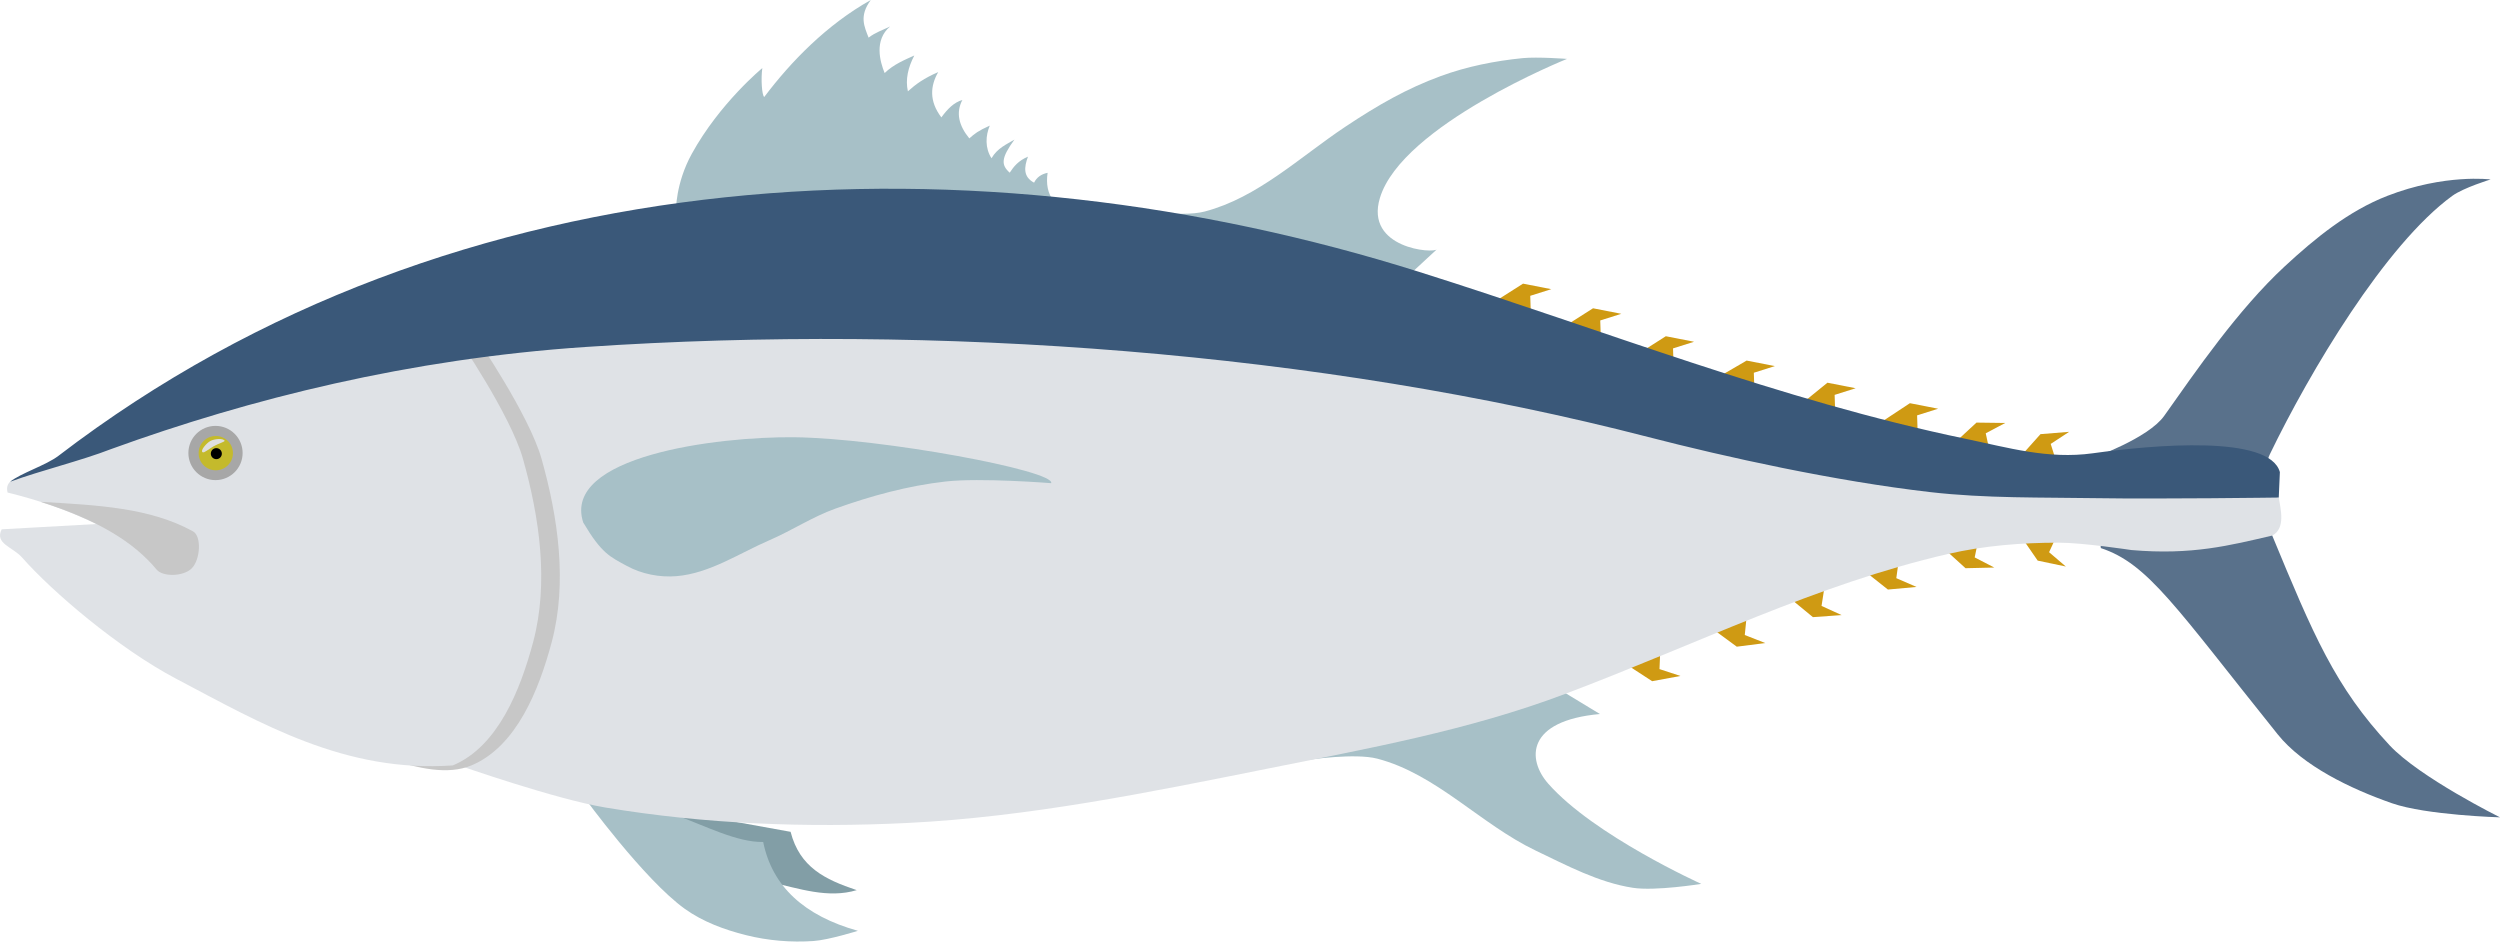 <?xml version="1.0" encoding="UTF-8" standalone="no"?>
<!-- Created with Inkscape (http://www.inkscape.org/) -->

<svg
   xmlns:dc="http://purl.org/dc/elements/1.1/"
   xmlns:cc="http://creativecommons.org/ns#"
   xmlns:rdf="http://www.w3.org/1999/02/22-rdf-syntax-ns#"
   xmlns:svg="http://www.w3.org/2000/svg"
   xmlns="http://www.w3.org/2000/svg"
   xmlns:sodipodi="http://sodipodi.sourceforge.net/DTD/sodipodi-0.dtd"
   xmlns:inkscape="http://www.inkscape.org/namespaces/inkscape"
   width="213.42mm"
   height="80.378mm"
   viewBox="0 0 213.42 80.378"
   version="1.1"
   id="svg8"
   inkscape:version="0.92.3 (2405546, 2018-03-11)"
   sodipodi:docname="bluefin tuna.svg"
   inkscape:export-filename="C:\MEGAsync\Graphics\Species\bluefin tuna.png"
   inkscape:export-xdpi="200"
   inkscape:export-ydpi="200">
  <defs
     id="defs2" />
  <sodipodi:namedview
     id="base"
     pagecolor="#ffffff"
     bordercolor="#666666"
     borderopacity="1.0"
     inkscape:pageopacity="0.0"
     inkscape:pageshadow="2"
     inkscape:zoom="1.4"
     inkscape:cx="281.09144"
     inkscape:cy="214.86186"
     inkscape:document-units="mm"
     inkscape:current-layer="layer1"
     showgrid="false"
     inkscape:window-width="1920"
     inkscape:window-height="1013"
     inkscape:window-x="-9"
     inkscape:window-y="29"
     inkscape:window-maximized="1"
     fit-margin-top="0"
     fit-margin-left="0"
     fit-margin-right="0"
     fit-margin-bottom="0" />
  <g
     inkscape:label="Layer 1"
     inkscape:groupmode="layer"
     id="layer1"
     transform="translate(-0.596,-109.76)">
    <path
       style="fill:#a7c0c7;fill-opacity:1;stroke:none;stroke-width:0.265px;stroke-linecap:butt;stroke-linejoin:miter;stroke-opacity:1"
       d="m 97.152,127.618 c 0,0 4.254,0.729 6.281,0.2 4.529,-1.182 8.13,-4.656 12.027,-7.25 2.793,-1.859 5.242,-3.254 8.118,-4.31 2.247,-0.825 4.633,-1.3 7.016,-1.537 1.252,-0.124 3.775,0.067 3.775,0.067 0,0 -14.079,5.653 -15.969,11.86 -1.321,4.337 4.657,4.79 4.878,4.377 l -2.74,2.539 z"
       id="path832"
       inkscape:connector-curvature="0"
       sodipodi:nodetypes="casaacsccc" />
    <path
       style="fill:#a7c0c7;fill-opacity:1;stroke:none;stroke-width:0.265px;stroke-linecap:butt;stroke-linejoin:miter;stroke-opacity:1"
       d="m 112.287,174.624 c 0,0 3.983,-0.593 5.88,-0.1 5.047,1.312 8.826,5.603 13.531,7.851 2.668,1.275 5.363,2.719 8.285,3.174 1.929,0.3 5.847,-0.334 5.847,-0.334 0,0 -9.172,-4.133 -13.063,-8.553 -1.828,-2.076 -1.886,-5.378 4.41,-5.947 l -4.076,-2.472 z"
       id="path834"
       inkscape:connector-curvature="0"
       sodipodi:nodetypes="caaacsccc" />
    <path
       style="fill:#829ea6;fill-opacity:1;stroke:none;stroke-width:0.265px;stroke-linecap:butt;stroke-linejoin:miter;stroke-opacity:1"
       d="m 66.316,185.047 c 2.514,0.576 4.99,1.435 7.417,0.702 -2.719,-0.91 -4.865,-1.953 -5.646,-4.978 L 57.196,178.8 Z"
       id="path838"
       inkscape:connector-curvature="0"
       sodipodi:nodetypes="ccccc" />
    <path
       style="fill:#a7c0c7;fill-opacity:1;stroke:none;stroke-width:0.265px;stroke-linecap:butt;stroke-linejoin:miter;stroke-opacity:1"
       d="m 50.447,177.798 c 0,0 5.131,7.058 8.619,9.555 1.537,1.1 3.378,1.778 5.212,2.238 1.876,0.471 3.851,0.636 5.78,0.501 1.288,-0.09 3.775,-0.869 3.775,-0.869 -4.597,-1.29 -7.319,-3.8 -8.085,-7.584 -2.254,0.042 -5.005,-1.408 -7.584,-2.339 z"
       id="path836"
       inkscape:connector-curvature="0"
       sodipodi:nodetypes="caaacccc" />
    <path
       style="fill:#59718b;fill-opacity:1;stroke:none;stroke-width:0.265px;stroke-linecap:butt;stroke-linejoin:miter;stroke-opacity:1"
       d="m 179.204,148.866 c 0,0 4.774,-1.669 6.147,-3.608 2.669,-3.769 6.281,-9.049 10.29,-12.762 2.597,-2.405 5.454,-4.731 8.753,-6.014 4.903,-1.906 8.82,-1.403 8.82,-1.403 0,0 -2.315,0.704 -3.274,1.403 -5.731,4.177 -12.174,15.028 -15.568,22.05 -1.009,2.086 0.2,6.949 0.2,6.949 3.475,8.392 5.353,12.909 10.023,17.907 2.56,2.74 9.421,6.147 9.421,6.147 0,0 -6.295,-0.181 -9.221,-1.203 -3.584,-1.252 -7.607,-3.203 -9.755,-5.88 -8.726,-10.875 -11.056,-14.571 -15.101,-15.903 z"
       id="path840"
       inkscape:connector-curvature="0"
       sodipodi:nodetypes="csascsscacascc" />
    <path
       style="fill:#a7c0c7;fill-opacity:1;stroke:none;stroke-width:0.265px;stroke-linecap:butt;stroke-linejoin:miter;stroke-opacity:1"
       d="m 58.303,127.761 c 0,0 -0.05,-2.327 1.347,-4.866 2.38,-4.328 6.024,-7.323 6.024,-7.323 -0.13,0.906 -0.039,2.307 0.162,2.468 2.281,-3.027 5.362,-6.193 9.099,-8.28 -1.019,1.37 -0.549,2.274 -0.189,3.213 0.592,-0.455 1.18,-0.632 1.837,-0.956 -1.377,1.167 -0.869,2.993 -0.467,3.98 0.772,-0.757 1.761,-1.144 2.532,-1.5 -0.528,1.02 -0.776,2.04 -0.548,3.06 0.677,-0.612 1.365,-1.114 2.588,-1.642 -0.673,1.174 -0.79,2.469 0.269,3.866 0.535,-0.732 1.086,-1.284 1.795,-1.489 -0.574,1.094 -0.304,2.188 0.592,3.282 0.475,-0.417 0.736,-0.634 1.748,-1.092 -0.367,0.868 -0.415,1.92 0.147,2.788 0.503,-0.87 1.286,-1.186 1.957,-1.593 -1.16,1.595 -1.143,2.163 -0.403,2.826 0.339,-0.522 0.737,-1.024 1.559,-1.37 -0.333,0.897 -0.427,1.72 0.52,2.221 0.227,-0.461 0.621,-0.732 1.156,-0.842 -0.144,0.955 0.018,1.757 0.497,2.401 z"
       id="path842"
       inkscape:connector-curvature="0"
       sodipodi:nodetypes="csccccccccccccccccccccc" />
    <g
       id="g1020">
      <path
         inkscape:connector-curvature="0"
         id="path908"
         d="m 134.512,137.4 2.079,-1.323 2.41,0.472 -1.795,0.567 0.047,1.465 z"
         style="fill:#cf9a13;fill-opacity:1;stroke:none;stroke-width:0.265px;stroke-linecap:butt;stroke-linejoin:miter;stroke-opacity:1" />
      <path
         inkscape:connector-curvature="0"
         id="path908-5"
         d="m 128.536,135.297 2.079,-1.323 2.41,0.472 -1.795,0.567 0.047,1.465 z"
         style="fill:#cf9a13;fill-opacity:1;stroke:none;stroke-width:0.265px;stroke-linecap:butt;stroke-linejoin:miter;stroke-opacity:1" />
      <path
         inkscape:connector-curvature="0"
         id="path908-1"
         d="m 140.725,139.786 2.079,-1.323 2.41,0.472 -1.795,0.567 0.047,1.465 z"
         style="fill:#cf9a13;fill-opacity:1;stroke:none;stroke-width:0.265px;stroke-linecap:butt;stroke-linejoin:miter;stroke-opacity:1" />
      <path
         sodipodi:nodetypes="cccccc"
         inkscape:connector-curvature="0"
         id="path908-6"
         d="m 147.434,141.864 2.268,-1.323 2.41,0.472 -1.795,0.567 0.047,1.465 z"
         style="fill:#cf9a13;fill-opacity:1;stroke:none;stroke-width:0.265px;stroke-linecap:butt;stroke-linejoin:miter;stroke-opacity:1" />
      <path
         sodipodi:nodetypes="cccccc"
         inkscape:connector-curvature="0"
         id="path908-8"
         d="m 154.332,144.274 2.268,-1.843 2.41,0.472 -1.795,0.567 0.047,1.465 z"
         style="fill:#cf9a13;fill-opacity:1;stroke:none;stroke-width:0.265px;stroke-linecap:butt;stroke-linejoin:miter;stroke-opacity:1" />
      <path
         sodipodi:nodetypes="cccccc"
         inkscape:connector-curvature="0"
         id="path908-63"
         d="m 161.278,145.739 2.362,-1.559 2.41,0.472 -1.795,0.567 0.047,1.465 z"
         style="fill:#cf9a13;fill-opacity:1;stroke:none;stroke-width:0.265px;stroke-linecap:butt;stroke-linejoin:miter;stroke-opacity:1" />
      <path
         inkscape:connector-curvature="0"
         id="path908-4"
         d="m 167.516,147.51 1.808,-1.674 2.455,0.032 -1.665,0.88 0.309,1.432 z"
         style="fill:#cf9a13;fill-opacity:1;stroke:none;stroke-width:0.265px;stroke-linecap:butt;stroke-linejoin:miter;stroke-opacity:1" />
      <path
         inkscape:connector-curvature="0"
         id="path908-64"
         d="m 173.145,148.659 1.643,-1.837 2.447,-0.198 -1.575,1.032 0.442,1.397 z"
         style="fill:#cf9a13;fill-opacity:1;stroke:none;stroke-width:0.265px;stroke-linecap:butt;stroke-linejoin:miter;stroke-opacity:1" />
      <path
         inkscape:connector-curvature="0"
         id="path908-57"
         d="m 139.572,166.567 2.064,1.345 2.415,-0.446 -1.789,-0.587 0.063,-1.464 z"
         style="fill:#cf9a13;fill-opacity:1;stroke:none;stroke-width:0.265px;stroke-linecap:butt;stroke-linejoin:miter;stroke-opacity:1" />
      <path
         inkscape:connector-curvature="0"
         id="path908-57-1"
         d="m 146.876,163.506 1.985,1.46 2.436,-0.309 -1.753,-0.687 0.146,-1.458 z"
         style="fill:#cf9a13;fill-opacity:1;stroke:none;stroke-width:0.265px;stroke-linecap:butt;stroke-linejoin:miter;stroke-opacity:1" />
      <path
         inkscape:connector-curvature="0"
         id="path908-57-9"
         d="m 153.459,160.877 1.902,1.567 2.449,-0.175 -1.713,-0.782 0.226,-1.448 z"
         style="fill:#cf9a13;fill-opacity:1;stroke:none;stroke-width:0.265px;stroke-linecap:butt;stroke-linejoin:miter;stroke-opacity:1" />
      <path
         inkscape:connector-curvature="0"
         id="path908-57-7"
         d="m 159.831,158.558 1.931,1.53 2.445,-0.222 -1.727,-0.749 0.198,-1.452 z"
         style="fill:#cf9a13;fill-opacity:1;stroke:none;stroke-width:0.265px;stroke-linecap:butt;stroke-linejoin:miter;stroke-opacity:1" />
      <path
         inkscape:connector-curvature="0"
         id="path908-57-5"
         d="m 166.565,156.61 1.824,1.657 2.455,-0.057 -1.673,-0.864 0.295,-1.435 z"
         style="fill:#cf9a13;fill-opacity:1;stroke:none;stroke-width:0.265px;stroke-linecap:butt;stroke-linejoin:miter;stroke-opacity:1" />
      <path
         inkscape:connector-curvature="0"
         id="path908-57-0"
         d="m 173.151,155.59 1.399,2.029 2.403,0.504 -1.432,-1.222 0.615,-1.33 z"
         style="fill:#cf9a13;fill-opacity:1;stroke:none;stroke-width:0.265px;stroke-linecap:butt;stroke-linejoin:miter;stroke-opacity:1" />
    </g>
    <path
       style="opacity:1;fill:#dfe2e6;fill-opacity:1;stroke:none;stroke-width:0.265px;stroke-linecap:butt;stroke-linejoin:miter;stroke-opacity:1"
       d="m 40.16,138.533 -0.378,36.569 c 0,0 8.206,2.877 12.473,3.591 8.492,1.421 17.197,1.746 25.797,1.323 10.34,-0.509 20.56,-2.596 30.711,-4.63 8.565,-1.716 17.185,-3.27 25.419,-6.378 11.242,-4.244 21.51,-9.372 32.695,-11.954 3.122,-0.72 6.302,-0.966 9.477,-0.967 2.074,-3.6e-4 6.192,0.629 6.192,0.629 5.162,0.449 8.408,-0.394 12.027,-1.236 1.172,-0.617 0.704,-2.288 0.558,-3.246 l -57.887,-8.848 c -32.039,-5.593 -64.008,-12.041 -97.083,-4.853 z"
       id="path828"
       inkscape:connector-curvature="0"
       sodipodi:nodetypes="ccaaassaccccc" />
    <path
       style="fill:#a7c0c7;fill-opacity:1;stroke:none;stroke-width:0.265px;stroke-linecap:butt;stroke-linejoin:miter;stroke-opacity:1"
       d="m 50.388,154.369 c 1.563,2.633 2.261,2.908 3.71,3.698 1.295,0.706 2.81,0.997 4.252,0.878 2.827,-0.235 5.333,-1.946 7.937,-3.071 1.908,-0.824 3.666,-1.992 5.622,-2.693 3.038,-1.089 6.195,-1.952 9.402,-2.315 2.989,-0.339 9.024,0.142 9.024,0.142 0.357,-1.071 -14.498,-3.838 -21.923,-3.921 -6.623,-0.074 -19.881,1.62 -18.026,7.284 z"
       id="path830"
       inkscape:connector-curvature="0"
       sodipodi:nodetypes="csaaaacsc" />
    <path
       style="fill:#c7c7c7;fill-opacity:1;stroke:none;stroke-width:0.265px;stroke-linecap:butt;stroke-linejoin:miter;stroke-opacity:1"
       d="m 41.218,138.533 c 0,0 4.54,6.609 5.61,10.399 1.418,5.024 2.214,10.592 0.869,15.635 -1.08,4.048 -2.992,8.917 -6.857,10.535 -3.973,1.663 -10.222,-2.174 -15.06,-3.452 -4.435,-1.172 -7.982,-3.542 -11.693,-6.548 -3.282,-2.658 -7.459,-4.839 -10.023,-7.751 -0.795,-0.903 -2.364,-1.178 -1.737,-2.405 l 8.085,-0.451 c -2.501,-1.201 -4.863,-2.015 -7.584,-2.689 -0.126,-0.524 0.045,-0.819 0.403,-1.084 11.931,-5.013 24.803,-8.803 37.987,-12.188 z"
       id="path855-8"
       inkscape:connector-curvature="0"
       sodipodi:nodetypes="caassssccccc" />
    <path
       style="fill:#dfe2e6;fill-opacity:1;stroke:none;stroke-width:0.265px;stroke-linecap:butt;stroke-linejoin:miter;stroke-opacity:1"
       d="m 39.631,138.533 c 0,0 4.54,6.609 5.61,10.399 1.418,5.024 2.214,10.592 0.869,15.635 -1.08,4.048 -2.992,8.917 -6.857,10.535 -9.193,0.646 -16.316,-3.549 -23.612,-7.394 -4.939,-2.603 -10.599,-7.445 -13.163,-10.357 -0.795,-0.903 -2.364,-1.178 -1.737,-2.405 l 8.085,-0.451 c -2.501,-1.201 -4.863,-2.015 -7.584,-2.689 -0.126,-0.524 0.045,-0.819 0.403,-1.084 11.931,-5.013 24.803,-8.803 37.987,-12.188 z"
       id="path855"
       inkscape:connector-curvature="0"
       sodipodi:nodetypes="caacasccccc" />
    <circle
       style="opacity:1;fill:#a7a7a7;fill-opacity:1;stroke:none;stroke-width:0.063;stroke-linecap:round;stroke-miterlimit:4;stroke-dasharray:none;stroke-opacity:1;paint-order:fill markers stroke"
       id="path857"
       cx="18.993"
       cy="148.432"
       r="2.315" />
    <circle
       style="opacity:1;fill:#c4ba2c;fill-opacity:1;stroke:none;stroke-width:0.04;stroke-linecap:round;stroke-miterlimit:4;stroke-dasharray:none;stroke-opacity:1;paint-order:fill markers stroke"
       id="path857-7"
       cx="19.017"
       cy="148.444"
       r="1.465" />
    <circle
       style="opacity:1;fill:#000000;fill-opacity:1;stroke:none;stroke-width:0.013;stroke-linecap:round;stroke-miterlimit:4;stroke-dasharray:none;stroke-opacity:1;paint-order:fill markers stroke"
       id="path857-7-0"
       cx="19.064"
       cy="148.487"
       r="0.471" />
    <path
       style="fill:#dfdfdf;fill-opacity:1;stroke:none;stroke-width:0.265px;stroke-linecap:butt;stroke-linejoin:miter;stroke-opacity:1"
       d="m 17.914,148.375 c -0.279,-0.106 0.293,-0.774 0.626,-0.961 0.357,-0.2 1.087,-0.26 1.228,-0.033 0.055,0.088 -0.547,0.247 -0.948,0.483 -0.425,0.25 -0.78,0.559 -0.906,0.511 z"
       id="path889"
       inkscape:connector-curvature="0"
       sodipodi:nodetypes="sasss" />
    <path
       style="fill:#c7c7c7;fill-opacity:1;stroke:none;stroke-width:0.265px;stroke-linecap:butt;stroke-linejoin:miter;stroke-opacity:1"
       d="m 17.078,155.124 c 0.736,0.405 0.63,2.414 -0.116,3.158 -0.707,0.706 -2.472,0.735 -2.994,0.105 -1.945,-2.349 -5.024,-4.237 -9.896,-5.785 4.883,0.283 9.315,0.491 13.007,2.522 z"
       id="path891"
       inkscape:connector-curvature="0"
       sodipodi:nodetypes="sascs" />
    <path
       style="fill:#3a5879;fill-opacity:1;stroke:none;stroke-width:0.265px;stroke-linecap:butt;stroke-linejoin:miter;stroke-opacity:1"
       d="M 1.464,150.887 C 2.34,150.162 4.533,149.479 5.587,148.672 39.769,122.504 84.451,121.23 121.708,132.958 c 15.849,4.989 30.782,10.958 46.727,14.269 3.554,0.738 7,1.76 10.82,1.228 5.244,-0.73 15.085,-1.59 15.969,1.606 l -0.095,2.173 c 0,0 -10.297,0.14 -15.444,0.055 -4.774,-0.078 -9.572,0.026 -14.316,-0.52 -8.12,-0.935 -17.42,-2.985 -24.064,-4.702 -28.049,-7.25 -60.584,-9.717 -90.739,-7.686 -14.963,1.008 -28.59,4.398 -40.47,8.71 -2.595,1.009 -6.022,1.832 -8.632,2.794 z"
       id="path826"
       inkscape:connector-curvature="0"
       sodipodi:nodetypes="cssasccaasscc" />
  </g>
</svg>
